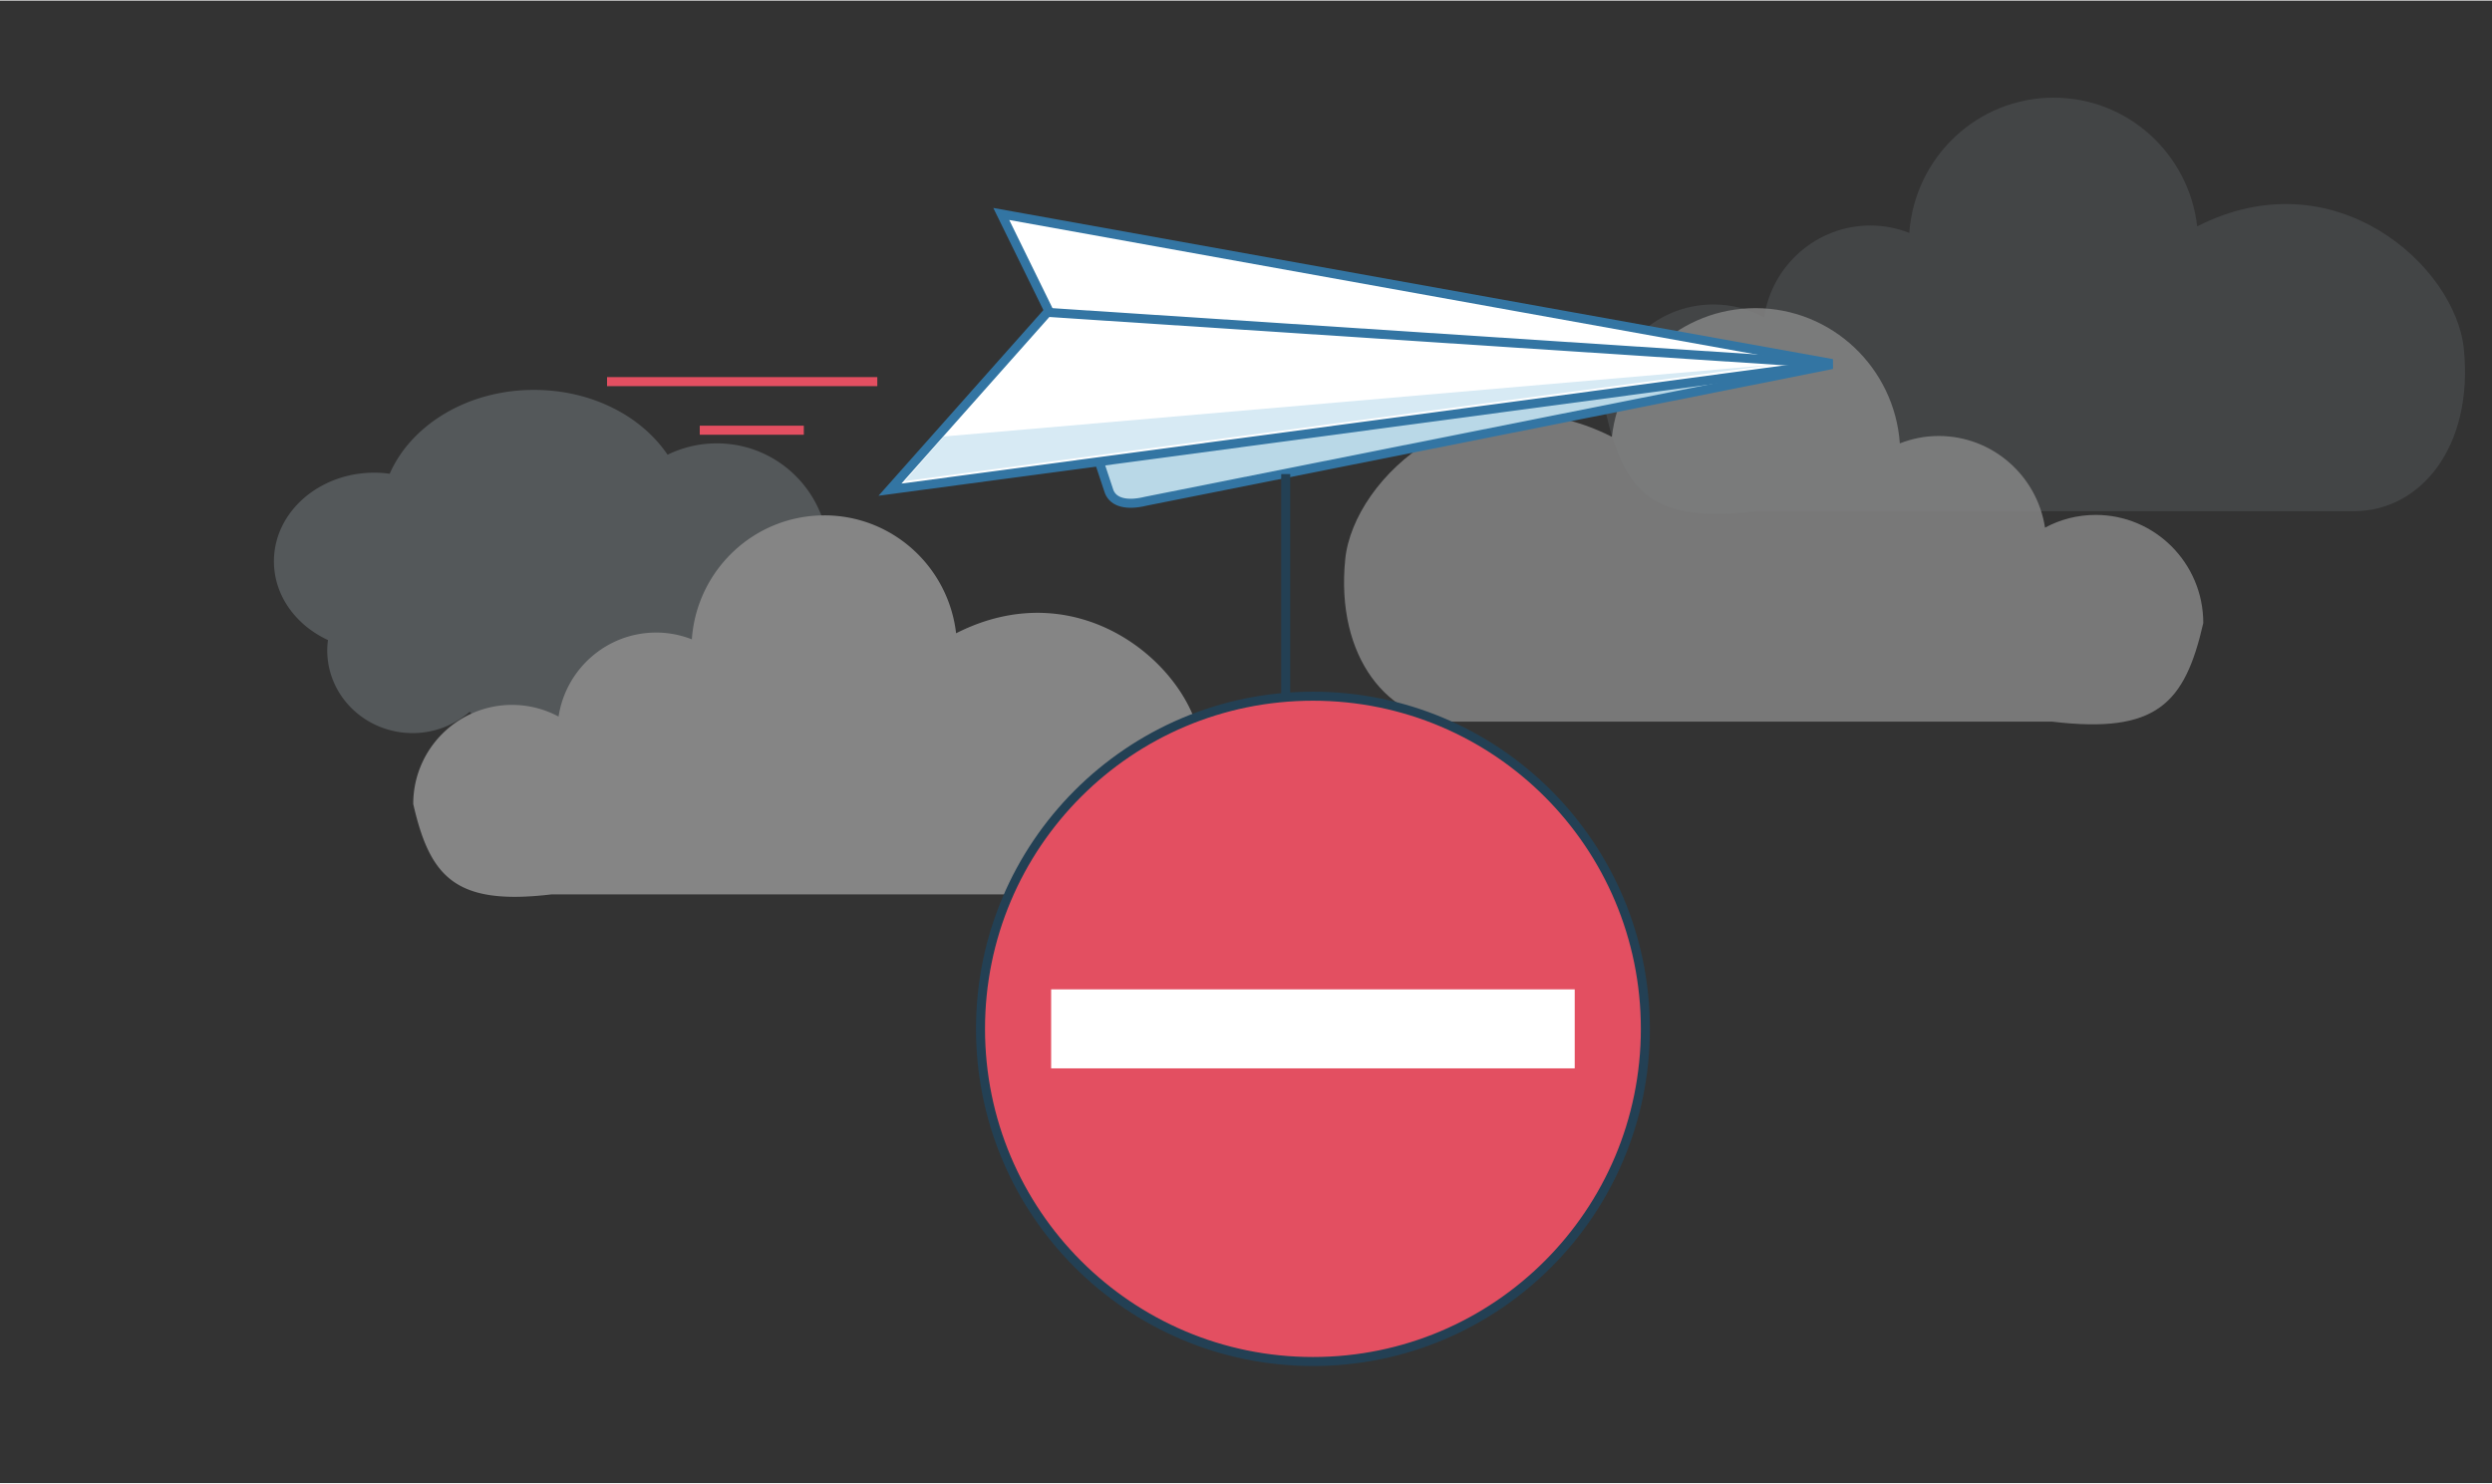 <svg xmlns="http://www.w3.org/2000/svg" width="398" height="237" viewBox="0 0 372.455 221.6"><rect x="0" y="0" width="372.455" height="221.6" fill="#333333" stroke="none"/><g opacity=".4"><path d="M79.8 58.188c-9.917 0-18.358 5.23-21.558 12.538a17.12 17.12 0 0 0-2.292-.164c-8.282 0-15.01 5.92-15.01 13.25 0 5.118 3.284 9.556 8.078 11.772a12.03 12.03 0 0 0-.109 1.533c0 6.842 5.707 12.374 12.77 12.374 3.275 0 6.25-1.215 8.514-3.176 3.263 3.06 7.726 4.928 12.662 4.928 6.143 0 11.577-2.924 14.845-7.392 2.687 1.84 5.943 2.957 9.442 2.957 5.643 0 10.607-2.83 13.644-7.118 6.16-.44 11.025-5.38 11.025-11.443 0-5.4-3.826-9.92-9.005-11.17-2.38-6.377-8.476-10.896-15.664-10.896a16.76 16.76 0 0 0-7.368 1.697c-3.928-5.805-11.38-9.69-19.976-9.69z" opacity=".5" fill="#d7eaf4"/><path d="M123.203 76.945c-10.498 0-19.075 8.18-19.8 18.53a14.6 14.6 0 0 0-5.331-1.014c-7.383 0-13.51 5.453-14.59 12.56-2.075-1.117-4.44-1.746-6.96-1.746-8.147 0-14.76 6.636-14.76 14.812C64.284 131.16 68.18 135.3 82.46 133.6h81.933c9.103 0 16.448-8.755 15.096-22.246-1.128-11.255-17.668-26.4-36.59-16.783-1.15-9.922-9.502-17.628-19.698-17.628z" fill="#fff"/></g><g opacity=".4"><path d="M306.94 14.507c-11.434 0-20.775 8.926-21.576 20.216-1.805-.706-3.753-1.106-5.807-1.106-8.04 0-14.713 5.95-15.892 13.703-2.26-1.22-4.835-1.905-7.58-1.905-8.873 0-16.075 7.24-16.075 16.16 2.757 12.082 7 16.6 22.554 14.747h89.24c9.915 0 17.915-9.552 16.442-24.272-1.23-12.28-19.244-28.794-39.852-18.31-1.252-10.826-10.35-19.233-21.454-19.233z" opacity=".25" fill="#d7eaf4"/><path d="M262.374 45.968c11.434 0 20.775 8.926 21.576 20.216 1.805-.706 3.753-1.106 5.807-1.106 8.04 0 14.713 5.95 15.892 13.703 2.26-1.22 4.835-1.905 7.58-1.905 8.873 0 16.075 7.24 16.075 16.16-2.757 12.082-7 16.6-22.554 14.747H217.5c-9.915 0-17.915-9.552-16.442-24.272 1.23-12.28 19.244-28.794 39.852-18.31 1.252-10.826 10.35-19.233 21.454-19.233z" opacity=".84" fill="#fff"/></g><g transform="matrix(1.159 0 0 1.16 306.176 -1218.839)"><g transform="matrix(1.499 0 0 1.499 750.832 3.938)"><g fill-rule="evenodd" stroke="#3375a3" stroke-width=".777"><path d="M-519.508 729.608l-59.018 11.744c-1.685.415-2.8.102-3.172-.805l-5.075-15.266z" fill="#b9d8e7"/><path d="M-519.503 729.522l-71.48-12.86 4.086 8.328-13.662 15.372z" fill="#fff"/></g><g fill="none"><path d="M-587 725.124l66.77 4.383" stroke="#3375a3" stroke-width=".777"/><path d="M-601.648 731.076h-23.25m16.928 4.177h-8.953" stroke-width=".777" stroke="#e34f61"/></g></g><path d="M-35.487 1097.64l-112 15 5-5.75z" fill="#d7eaf4"/><path d="M-98.37 1111.734v42.857" fill="none" stroke="#234054" stroke-width="1.164"/><g transform="matrix(.858 0 0 .858 -9.057 201.65)"><circle r="49.963" cy="1144.028" cx="-100.006" fill="#e34f61" stroke="#234054" stroke-width="1.355" stroke-linejoin="round"/><path d="M-139.352 1138.095h78.692v11.866h-78.692z" fill="#fff"/></g></g></svg>